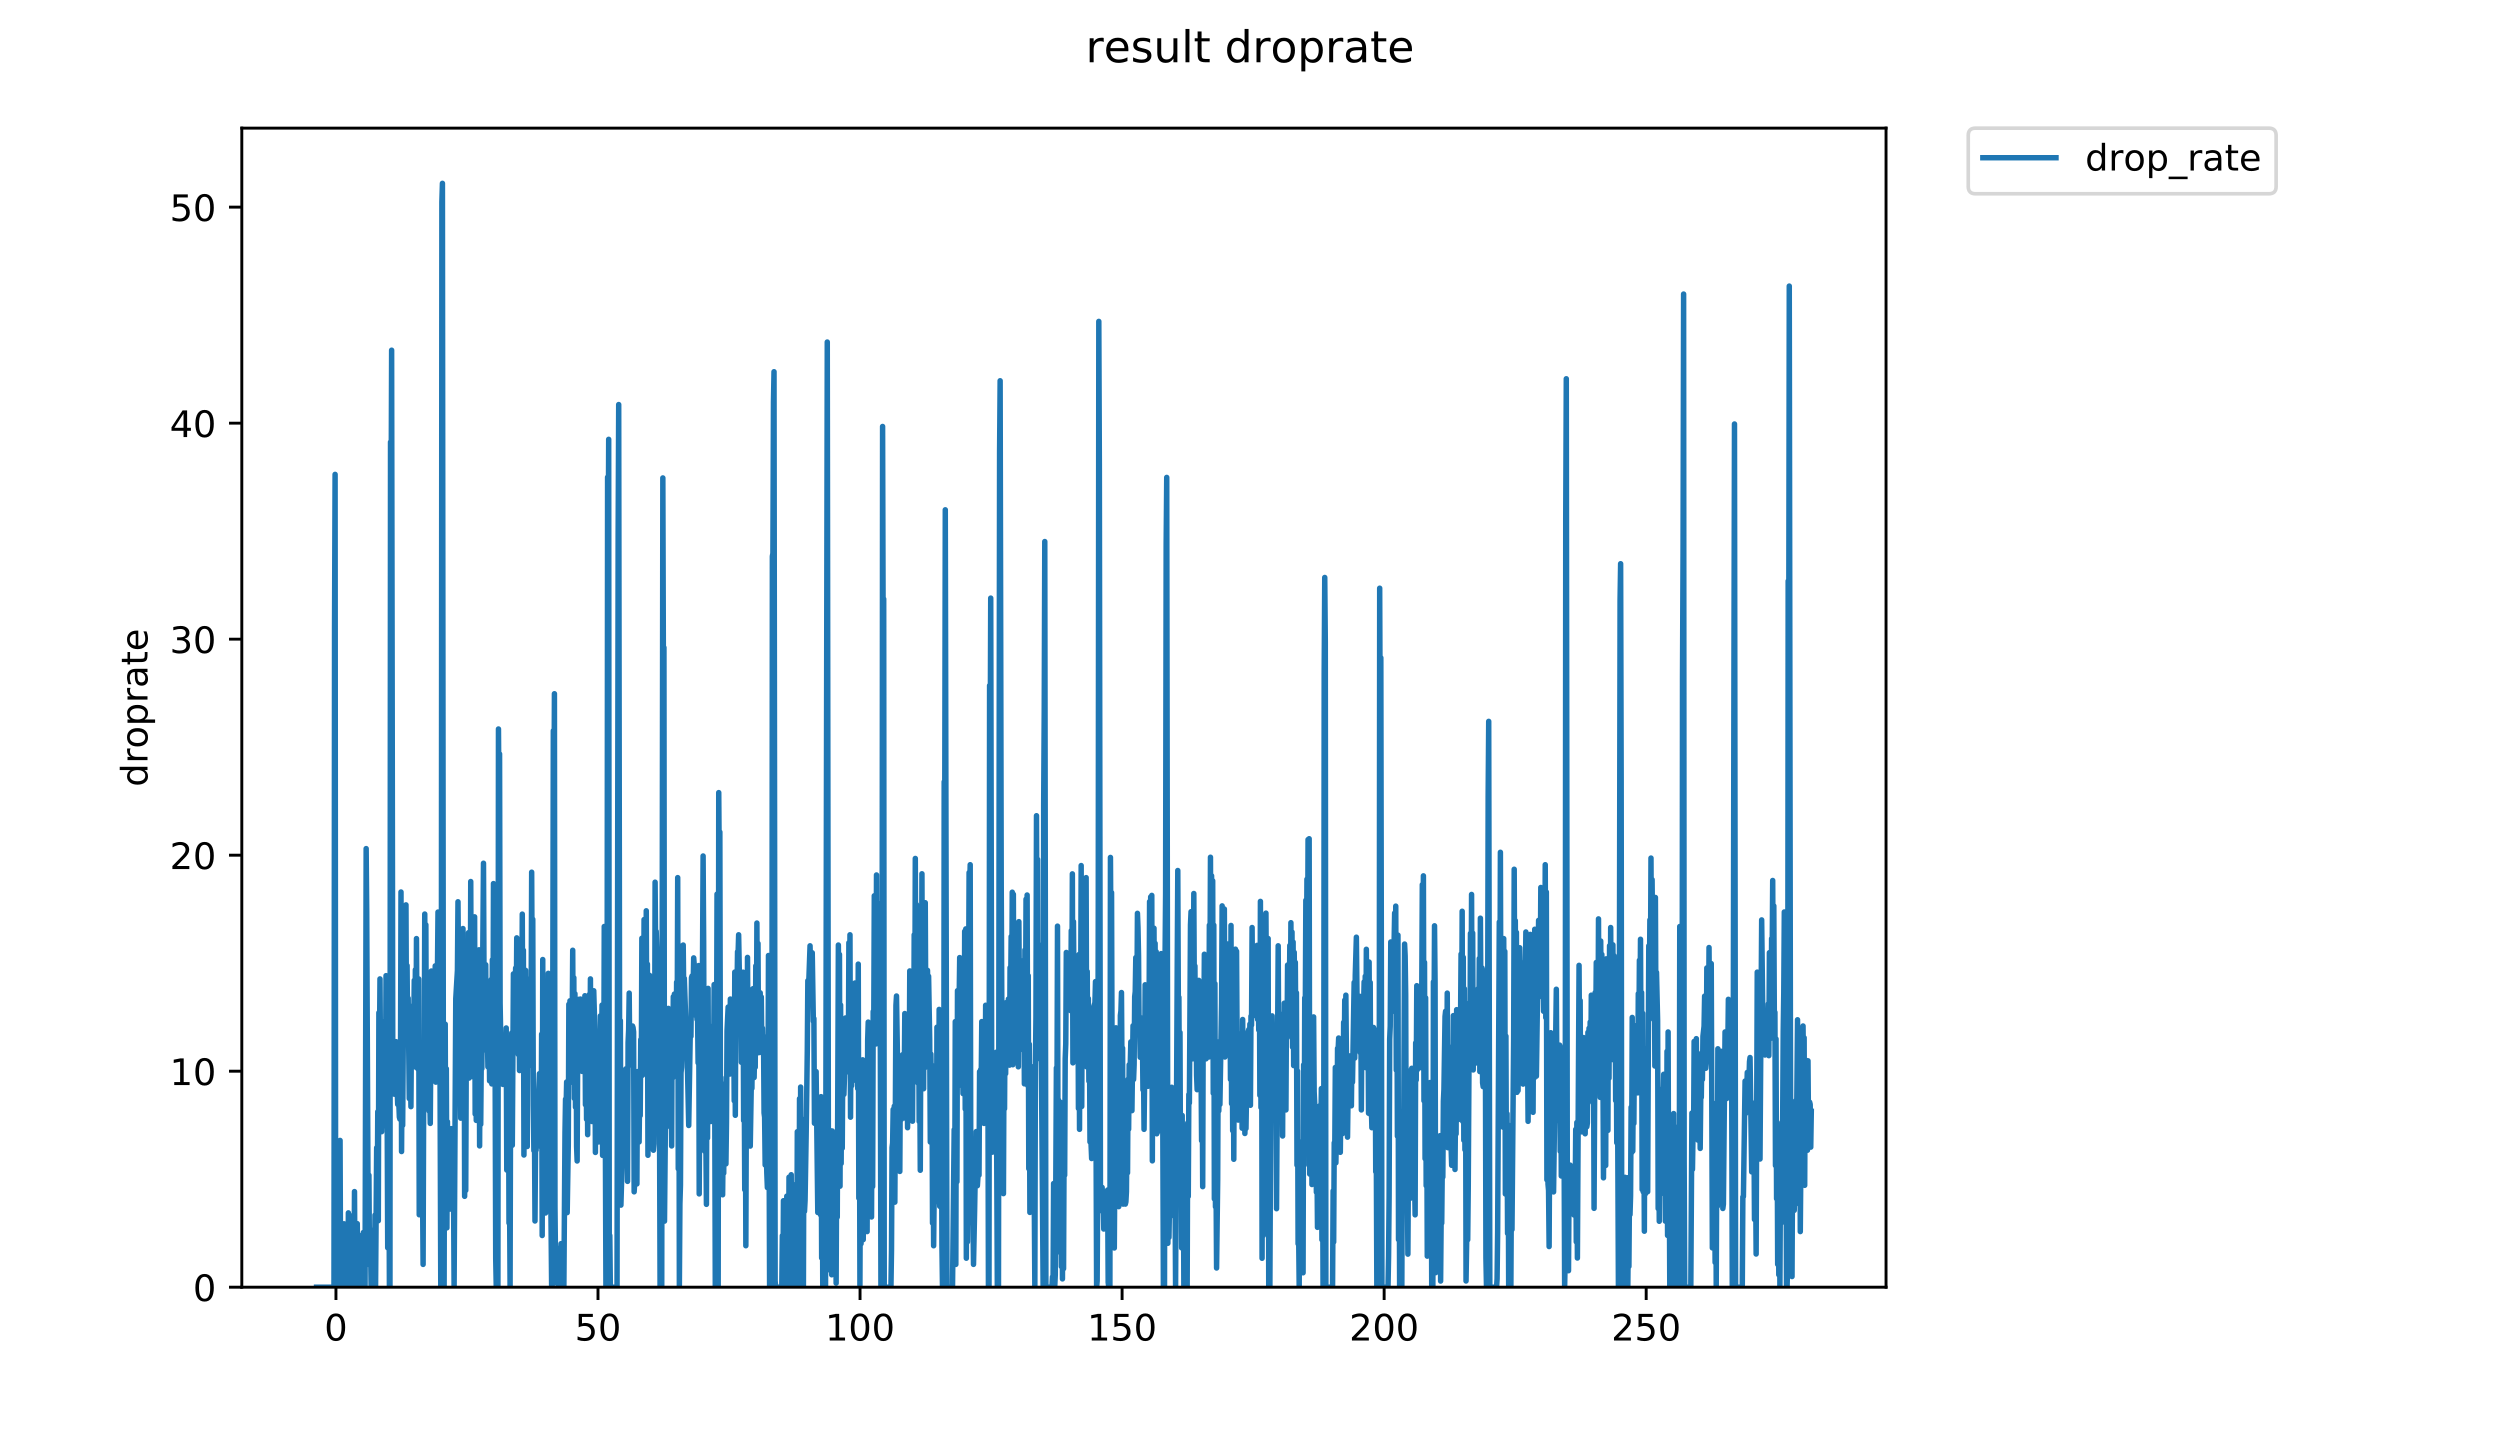 <?xml version="1.0" encoding="utf-8" standalone="no"?>
<!DOCTYPE svg PUBLIC "-//W3C//DTD SVG 1.1//EN"
  "http://www.w3.org/Graphics/SVG/1.1/DTD/svg11.dtd">
<!-- Created with matplotlib (https://matplotlib.org/) -->
<svg height="396pt" version="1.1" viewBox="0 0 684 396" width="684pt" xmlns="http://www.w3.org/2000/svg" xmlns:xlink="http://www.w3.org/1999/xlink">
 <defs>
  <style type="text/css">
*{stroke-linecap:butt;stroke-linejoin:round;}
  </style>
 </defs>
 <g id="figure_1">
  <g id="patch_1">
   <path d="M 0 396 
L 684 396 
L 684 0 
L 0 0 
z
" style="fill:#ffffff;"/>
  </g>
  <g id="axes_1">
   <g id="patch_2">
    <path d="M 66.159 352.174 
L 516.019 352.174 
L 516.019 35.062 
L 66.159 35.062 
z
" style="fill:#ffffff;"/>
   </g>
   <g id="matplotlib.axis_1">
    <g id="xtick_1">
     <g id="line2d_1">
      <defs>
       <path d="M 0 0 
L 0 3.5 
" id="m02d7495b8c" style="stroke:#000000;stroke-width:0.8;"/>
      </defs>
      <g>
       <use style="stroke:#000000;stroke-width:0.8;" x="91.916" xlink:href="#m02d7495b8c" y="352.174"/>
      </g>
     </g>
     <g id="text_1">
      <!-- 0 -->
      <defs>
       <path d="M 31.781 66.406 
Q 24.172 66.406 20.328 58.906 
Q 16.5 51.422 16.5 36.375 
Q 16.5 21.391 20.328 13.891 
Q 24.172 6.391 31.781 6.391 
Q 39.453 6.391 43.281 13.891 
Q 47.125 21.391 47.125 36.375 
Q 47.125 51.422 43.281 58.906 
Q 39.453 66.406 31.781 66.406 
z
M 31.781 74.219 
Q 44.047 74.219 50.516 64.516 
Q 56.984 54.828 56.984 36.375 
Q 56.984 17.969 50.516 8.266 
Q 44.047 -1.422 31.781 -1.422 
Q 19.531 -1.422 13.062 8.266 
Q 6.594 17.969 6.594 36.375 
Q 6.594 54.828 13.062 64.516 
Q 19.531 74.219 31.781 74.219 
z
" id="DejaVuSans-48"/>
      </defs>
      <g transform="translate(88.735 366.773)scale(0.1 -0.1)">
       <use xlink:href="#DejaVuSans-48"/>
      </g>
     </g>
    </g>
    <g id="xtick_2">
     <g id="line2d_2">
      <g>
       <use style="stroke:#000000;stroke-width:0.8;" x="163.612" xlink:href="#m02d7495b8c" y="352.174"/>
      </g>
     </g>
     <g id="text_2">
      <!-- 50 -->
      <defs>
       <path d="M 10.797 72.906 
L 49.516 72.906 
L 49.516 64.594 
L 19.828 64.594 
L 19.828 46.734 
Q 21.969 47.469 24.109 47.828 
Q 26.266 48.188 28.422 48.188 
Q 40.625 48.188 47.75 41.5 
Q 54.891 34.812 54.891 23.391 
Q 54.891 11.625 47.562 5.094 
Q 40.234 -1.422 26.906 -1.422 
Q 22.312 -1.422 17.547 -0.641 
Q 12.797 0.141 7.719 1.703 
L 7.719 11.625 
Q 12.109 9.234 16.797 8.062 
Q 21.484 6.891 26.703 6.891 
Q 35.156 6.891 40.078 11.328 
Q 45.016 15.766 45.016 23.391 
Q 45.016 31 40.078 35.438 
Q 35.156 39.891 26.703 39.891 
Q 22.75 39.891 18.812 39.016 
Q 14.891 38.141 10.797 36.281 
z
" id="DejaVuSans-53"/>
      </defs>
      <g transform="translate(157.25 366.773)scale(0.1 -0.1)">
       <use xlink:href="#DejaVuSans-53"/>
       <use x="63.623" xlink:href="#DejaVuSans-48"/>
      </g>
     </g>
    </g>
    <g id="xtick_3">
     <g id="line2d_3">
      <g>
       <use style="stroke:#000000;stroke-width:0.8;" x="235.308" xlink:href="#m02d7495b8c" y="352.174"/>
      </g>
     </g>
     <g id="text_3">
      <!-- 100 -->
      <defs>
       <path d="M 12.406 8.297 
L 28.516 8.297 
L 28.516 63.922 
L 10.984 60.406 
L 10.984 69.391 
L 28.422 72.906 
L 38.281 72.906 
L 38.281 8.297 
L 54.391 8.297 
L 54.391 0 
L 12.406 0 
z
" id="DejaVuSans-49"/>
      </defs>
      <g transform="translate(225.765 366.773)scale(0.1 -0.1)">
       <use xlink:href="#DejaVuSans-49"/>
       <use x="63.623" xlink:href="#DejaVuSans-48"/>
       <use x="127.246" xlink:href="#DejaVuSans-48"/>
      </g>
     </g>
    </g>
    <g id="xtick_4">
     <g id="line2d_4">
      <g>
       <use style="stroke:#000000;stroke-width:0.8;" x="307.005" xlink:href="#m02d7495b8c" y="352.174"/>
      </g>
     </g>
     <g id="text_4">
      <!-- 150 -->
      <g transform="translate(297.461 366.773)scale(0.1 -0.1)">
       <use xlink:href="#DejaVuSans-49"/>
       <use x="63.623" xlink:href="#DejaVuSans-53"/>
       <use x="127.246" xlink:href="#DejaVuSans-48"/>
      </g>
     </g>
    </g>
    <g id="xtick_5">
     <g id="line2d_5">
      <g>
       <use style="stroke:#000000;stroke-width:0.8;" x="378.701" xlink:href="#m02d7495b8c" y="352.174"/>
      </g>
     </g>
     <g id="text_5">
      <!-- 200 -->
      <defs>
       <path d="M 19.188 8.297 
L 53.609 8.297 
L 53.609 0 
L 7.328 0 
L 7.328 8.297 
Q 12.938 14.109 22.625 23.891 
Q 32.328 33.688 34.812 36.531 
Q 39.547 41.844 41.422 45.531 
Q 43.312 49.219 43.312 52.781 
Q 43.312 58.594 39.234 62.25 
Q 35.156 65.922 28.609 65.922 
Q 23.969 65.922 18.812 64.312 
Q 13.672 62.703 7.812 59.422 
L 7.812 69.391 
Q 13.766 71.781 18.938 73 
Q 24.125 74.219 28.422 74.219 
Q 39.75 74.219 46.484 68.547 
Q 53.219 62.891 53.219 53.422 
Q 53.219 48.922 51.531 44.891 
Q 49.859 40.875 45.406 35.406 
Q 44.188 33.984 37.641 27.219 
Q 31.109 20.453 19.188 8.297 
z
" id="DejaVuSans-50"/>
      </defs>
      <g transform="translate(369.157 366.773)scale(0.1 -0.1)">
       <use xlink:href="#DejaVuSans-50"/>
       <use x="63.623" xlink:href="#DejaVuSans-48"/>
       <use x="127.246" xlink:href="#DejaVuSans-48"/>
      </g>
     </g>
    </g>
    <g id="xtick_6">
     <g id="line2d_6">
      <g>
       <use style="stroke:#000000;stroke-width:0.8;" x="450.397" xlink:href="#m02d7495b8c" y="352.174"/>
      </g>
     </g>
     <g id="text_6">
      <!-- 250 -->
      <g transform="translate(440.853 366.773)scale(0.1 -0.1)">
       <use xlink:href="#DejaVuSans-50"/>
       <use x="63.623" xlink:href="#DejaVuSans-53"/>
       <use x="127.246" xlink:href="#DejaVuSans-48"/>
      </g>
     </g>
    </g>
   </g>
   <g id="matplotlib.axis_2">
    <g id="ytick_1">
     <g id="line2d_7">
      <defs>
       <path d="M 0 0 
L -3.5 0 
" id="ma4b17471fa" style="stroke:#000000;stroke-width:0.8;"/>
      </defs>
      <g>
       <use style="stroke:#000000;stroke-width:0.8;" x="66.159" xlink:href="#ma4b17471fa" y="352.174"/>
      </g>
     </g>
     <g id="text_7">
      <!-- 0 -->
      <g transform="translate(52.796 355.973)scale(0.1 -0.1)">
       <use xlink:href="#DejaVuSans-48"/>
      </g>
     </g>
    </g>
    <g id="ytick_2">
     <g id="line2d_8">
      <g>
       <use style="stroke:#000000;stroke-width:0.8;" x="66.159" xlink:href="#ma4b17471fa" y="293.075"/>
      </g>
     </g>
     <g id="text_8">
      <!-- 10 -->
      <g transform="translate(46.434 296.874)scale(0.1 -0.1)">
       <use xlink:href="#DejaVuSans-49"/>
       <use x="63.623" xlink:href="#DejaVuSans-48"/>
      </g>
     </g>
    </g>
    <g id="ytick_3">
     <g id="line2d_9">
      <g>
       <use style="stroke:#000000;stroke-width:0.8;" x="66.159" xlink:href="#ma4b17471fa" y="233.976"/>
      </g>
     </g>
     <g id="text_9">
      <!-- 20 -->
      <g transform="translate(46.434 237.775)scale(0.1 -0.1)">
       <use xlink:href="#DejaVuSans-50"/>
       <use x="63.623" xlink:href="#DejaVuSans-48"/>
      </g>
     </g>
    </g>
    <g id="ytick_4">
     <g id="line2d_10">
      <g>
       <use style="stroke:#000000;stroke-width:0.8;" x="66.159" xlink:href="#ma4b17471fa" y="174.877"/>
      </g>
     </g>
     <g id="text_10">
      <!-- 30 -->
      <defs>
       <path d="M 40.578 39.312 
Q 47.656 37.797 51.625 33 
Q 55.609 28.219 55.609 21.188 
Q 55.609 10.406 48.188 4.484 
Q 40.766 -1.422 27.094 -1.422 
Q 22.516 -1.422 17.656 -0.516 
Q 12.797 0.391 7.625 2.203 
L 7.625 11.719 
Q 11.719 9.328 16.594 8.109 
Q 21.484 6.891 26.812 6.891 
Q 36.078 6.891 40.938 10.547 
Q 45.797 14.203 45.797 21.188 
Q 45.797 27.641 41.281 31.266 
Q 36.766 34.906 28.719 34.906 
L 20.219 34.906 
L 20.219 43.016 
L 29.109 43.016 
Q 36.375 43.016 40.234 45.922 
Q 44.094 48.828 44.094 54.297 
Q 44.094 59.906 40.109 62.906 
Q 36.141 65.922 28.719 65.922 
Q 24.656 65.922 20.016 65.031 
Q 15.375 64.156 9.812 62.312 
L 9.812 71.094 
Q 15.438 72.656 20.344 73.438 
Q 25.25 74.219 29.594 74.219 
Q 40.828 74.219 47.359 69.109 
Q 53.906 64.016 53.906 55.328 
Q 53.906 49.266 50.438 45.094 
Q 46.969 40.922 40.578 39.312 
z
" id="DejaVuSans-51"/>
      </defs>
      <g transform="translate(46.434 178.676)scale(0.1 -0.1)">
       <use xlink:href="#DejaVuSans-51"/>
       <use x="63.623" xlink:href="#DejaVuSans-48"/>
      </g>
     </g>
    </g>
    <g id="ytick_5">
     <g id="line2d_11">
      <g>
       <use style="stroke:#000000;stroke-width:0.8;" x="66.159" xlink:href="#ma4b17471fa" y="115.778"/>
      </g>
     </g>
     <g id="text_11">
      <!-- 40 -->
      <defs>
       <path d="M 37.797 64.312 
L 12.891 25.391 
L 37.797 25.391 
z
M 35.203 72.906 
L 47.609 72.906 
L 47.609 25.391 
L 58.016 25.391 
L 58.016 17.188 
L 47.609 17.188 
L 47.609 0 
L 37.797 0 
L 37.797 17.188 
L 4.891 17.188 
L 4.891 26.703 
z
" id="DejaVuSans-52"/>
      </defs>
      <g transform="translate(46.434 119.577)scale(0.1 -0.1)">
       <use xlink:href="#DejaVuSans-52"/>
       <use x="63.623" xlink:href="#DejaVuSans-48"/>
      </g>
     </g>
    </g>
    <g id="ytick_6">
     <g id="line2d_12">
      <g>
       <use style="stroke:#000000;stroke-width:0.8;" x="66.159" xlink:href="#ma4b17471fa" y="56.679"/>
      </g>
     </g>
     <g id="text_12">
      <!-- 50 -->
      <g transform="translate(46.434 60.478)scale(0.1 -0.1)">
       <use xlink:href="#DejaVuSans-53"/>
       <use x="63.623" xlink:href="#DejaVuSans-48"/>
      </g>
     </g>
    </g>
    <g id="text_13">
     <!-- droprate -->
     <defs>
      <path d="M 45.406 46.391 
L 45.406 75.984 
L 54.391 75.984 
L 54.391 0 
L 45.406 0 
L 45.406 8.203 
Q 42.578 3.328 38.25 0.953 
Q 33.938 -1.422 27.875 -1.422 
Q 17.969 -1.422 11.734 6.484 
Q 5.516 14.406 5.516 27.297 
Q 5.516 40.188 11.734 48.094 
Q 17.969 56 27.875 56 
Q 33.938 56 38.25 53.625 
Q 42.578 51.266 45.406 46.391 
z
M 14.797 27.297 
Q 14.797 17.391 18.875 11.75 
Q 22.953 6.109 30.078 6.109 
Q 37.203 6.109 41.297 11.75 
Q 45.406 17.391 45.406 27.297 
Q 45.406 37.203 41.297 42.844 
Q 37.203 48.484 30.078 48.484 
Q 22.953 48.484 18.875 42.844 
Q 14.797 37.203 14.797 27.297 
z
" id="DejaVuSans-100"/>
      <path d="M 41.109 46.297 
Q 39.594 47.172 37.812 47.578 
Q 36.031 48 33.891 48 
Q 26.266 48 22.188 43.047 
Q 18.109 38.094 18.109 28.812 
L 18.109 0 
L 9.078 0 
L 9.078 54.688 
L 18.109 54.688 
L 18.109 46.188 
Q 20.953 51.172 25.484 53.578 
Q 30.031 56 36.531 56 
Q 37.453 56 38.578 55.875 
Q 39.703 55.766 41.062 55.516 
z
" id="DejaVuSans-114"/>
      <path d="M 30.609 48.391 
Q 23.391 48.391 19.188 42.75 
Q 14.984 37.109 14.984 27.297 
Q 14.984 17.484 19.156 11.844 
Q 23.344 6.203 30.609 6.203 
Q 37.797 6.203 41.984 11.859 
Q 46.188 17.531 46.188 27.297 
Q 46.188 37.016 41.984 42.703 
Q 37.797 48.391 30.609 48.391 
z
M 30.609 56 
Q 42.328 56 49.016 48.375 
Q 55.719 40.766 55.719 27.297 
Q 55.719 13.875 49.016 6.219 
Q 42.328 -1.422 30.609 -1.422 
Q 18.844 -1.422 12.172 6.219 
Q 5.516 13.875 5.516 27.297 
Q 5.516 40.766 12.172 48.375 
Q 18.844 56 30.609 56 
z
" id="DejaVuSans-111"/>
      <path d="M 18.109 8.203 
L 18.109 -20.797 
L 9.078 -20.797 
L 9.078 54.688 
L 18.109 54.688 
L 18.109 46.391 
Q 20.953 51.266 25.266 53.625 
Q 29.594 56 35.594 56 
Q 45.562 56 51.781 48.094 
Q 58.016 40.188 58.016 27.297 
Q 58.016 14.406 51.781 6.484 
Q 45.562 -1.422 35.594 -1.422 
Q 29.594 -1.422 25.266 0.953 
Q 20.953 3.328 18.109 8.203 
z
M 48.688 27.297 
Q 48.688 37.203 44.609 42.844 
Q 40.531 48.484 33.406 48.484 
Q 26.266 48.484 22.188 42.844 
Q 18.109 37.203 18.109 27.297 
Q 18.109 17.391 22.188 11.75 
Q 26.266 6.109 33.406 6.109 
Q 40.531 6.109 44.609 11.75 
Q 48.688 17.391 48.688 27.297 
z
" id="DejaVuSans-112"/>
      <path d="M 34.281 27.484 
Q 23.391 27.484 19.188 25 
Q 14.984 22.516 14.984 16.5 
Q 14.984 11.719 18.141 8.906 
Q 21.297 6.109 26.703 6.109 
Q 34.188 6.109 38.703 11.406 
Q 43.219 16.703 43.219 25.484 
L 43.219 27.484 
z
M 52.203 31.203 
L 52.203 0 
L 43.219 0 
L 43.219 8.297 
Q 40.141 3.328 35.547 0.953 
Q 30.953 -1.422 24.312 -1.422 
Q 15.922 -1.422 10.953 3.297 
Q 6 8.016 6 15.922 
Q 6 25.141 12.172 29.828 
Q 18.359 34.516 30.609 34.516 
L 43.219 34.516 
L 43.219 35.406 
Q 43.219 41.609 39.141 45 
Q 35.062 48.391 27.688 48.391 
Q 23 48.391 18.547 47.266 
Q 14.109 46.141 10.016 43.891 
L 10.016 52.203 
Q 14.938 54.109 19.578 55.047 
Q 24.219 56 28.609 56 
Q 40.484 56 46.344 49.844 
Q 52.203 43.703 52.203 31.203 
z
" id="DejaVuSans-97"/>
      <path d="M 18.312 70.219 
L 18.312 54.688 
L 36.812 54.688 
L 36.812 47.703 
L 18.312 47.703 
L 18.312 18.016 
Q 18.312 11.328 20.141 9.422 
Q 21.969 7.516 27.594 7.516 
L 36.812 7.516 
L 36.812 0 
L 27.594 0 
Q 17.188 0 13.234 3.875 
Q 9.281 7.766 9.281 18.016 
L 9.281 47.703 
L 2.688 47.703 
L 2.688 54.688 
L 9.281 54.688 
L 9.281 70.219 
z
" id="DejaVuSans-116"/>
      <path d="M 56.203 29.594 
L 56.203 25.203 
L 14.891 25.203 
Q 15.484 15.922 20.484 11.062 
Q 25.484 6.203 34.422 6.203 
Q 39.594 6.203 44.453 7.469 
Q 49.312 8.734 54.109 11.281 
L 54.109 2.781 
Q 49.266 0.734 44.188 -0.344 
Q 39.109 -1.422 33.891 -1.422 
Q 20.797 -1.422 13.156 6.188 
Q 5.516 13.812 5.516 26.812 
Q 5.516 40.234 12.766 48.109 
Q 20.016 56 32.328 56 
Q 43.359 56 49.781 48.891 
Q 56.203 41.797 56.203 29.594 
z
M 47.219 32.234 
Q 47.125 39.594 43.094 43.984 
Q 39.062 48.391 32.422 48.391 
Q 24.906 48.391 20.391 44.141 
Q 15.875 39.891 15.188 32.172 
z
" id="DejaVuSans-101"/>
     </defs>
     <g transform="translate(40.354 215.236)rotate(-90)scale(0.1 -0.1)">
      <use xlink:href="#DejaVuSans-100"/>
      <use x="63.477" xlink:href="#DejaVuSans-114"/>
      <use x="104.559" xlink:href="#DejaVuSans-111"/>
      <use x="165.74" xlink:href="#DejaVuSans-112"/>
      <use x="229.217" xlink:href="#DejaVuSans-114"/>
      <use x="270.33" xlink:href="#DejaVuSans-97"/>
      <use x="331.609" xlink:href="#DejaVuSans-116"/>
      <use x="370.818" xlink:href="#DejaVuSans-101"/>
     </g>
    </g>
   </g>
   <g id="line2d_13">
    <path clip-path="url(#pae120e5787)" d="M 86.607 352.174 
L 91.377 352.174 
L 91.531 171.411 
L 91.682 129.791 
L 91.833 352.174 
L 91.984 333.706 
L 92.286 352.174 
L 92.437 340.831 
L 92.589 352.174 
L 92.739 320.382 
L 92.89 352.174 
L 93.042 312.021 
L 93.193 352.174 
L 93.344 344.219 
L 93.495 352.174 
L 93.646 335.71 
L 93.797 346.502 
L 94.102 334.825 
L 94.253 352.174 
L 94.407 342.1 
L 94.558 352.174 
L 94.709 343.707 
L 94.861 352.174 
L 95.013 341.47 
L 95.165 352.174 
L 95.316 331.834 
L 95.469 347.128 
L 95.621 332.493 
L 95.926 352.174 
L 96.076 343.658 
L 96.228 352.174 
L 96.38 342.56 
L 96.532 352.174 
L 96.682 341.155 
L 96.835 352.174 
L 96.989 326.019 
L 97.14 352.174 
L 97.291 348.774 
L 97.442 349.914 
L 97.747 334.792 
L 97.901 352.174 
L 98.054 343.245 
L 98.207 352.174 
L 98.358 338.063 
L 98.509 352.174 
L 98.661 342.004 
L 98.811 352.174 
L 98.962 340.241 
L 99.114 352.174 
L 99.42 337.205 
L 99.573 352.174 
L 99.724 344.287 
L 99.877 352.174 
L 100.18 232.182 
L 100.331 249.418 
L 100.785 345.935 
L 100.935 321.518 
L 101.087 344.822 
L 101.389 340.863 
L 101.54 352.174 
L 101.691 343.091 
L 101.842 352.174 
L 101.993 336.861 
L 102.144 352.174 
L 102.296 336.414 
L 102.447 352.174 
L 102.599 332.437 
L 102.751 352.174 
L 103.055 314.01 
L 103.205 330.033 
L 103.356 304.149 
L 103.507 333.99 
L 103.659 277.073 
L 103.81 287.826 
L 103.962 267.828 
L 104.113 290.707 
L 104.264 294.89 
L 104.414 309.637 
L 104.867 280.779 
L 105.017 279.507 
L 105.169 303.019 
L 105.472 295.109 
L 105.623 266.941 
L 105.775 308.314 
L 105.926 303.491 
L 106.077 341.398 
L 106.228 300.611 
L 106.382 307.908 
L 106.541 352.174 
L 106.694 352.174 
L 106.846 120.942 
L 106.998 140.905 
L 107.149 95.814 
L 107.45 284.049 
L 107.902 299.377 
L 108.053 288.084 
L 108.205 290.648 
L 108.356 285.003 
L 108.658 297.726 
L 108.808 302.167 
L 108.959 297.726 
L 109.26 305.622 
L 109.411 306.189 
L 109.562 296.024 
L 109.713 244.052 
L 109.865 315.062 
L 110.016 292.621 
L 110.167 307.893 
L 110.468 265.965 
L 110.619 283.547 
L 110.771 268.15 
L 110.922 273.789 
L 111.073 247.574 
L 111.224 283.112 
L 111.375 264.179 
L 111.525 282.412 
L 111.676 273.11 
L 111.977 300.562 
L 112.128 291.429 
L 112.279 290.92 
L 112.43 302.783 
L 112.581 280.984 
L 112.735 275.864 
L 112.888 275.234 
L 113.04 275.772 
L 113.193 281.457 
L 113.343 268.233 
L 113.494 285.752 
L 113.645 265.314 
L 113.795 291.997 
L 113.946 256.798 
L 114.098 282.746 
L 114.249 268.314 
L 114.4 292.564 
L 114.551 267.828 
L 114.701 332.361 
L 114.852 297.674 
L 115.003 313.533 
L 115.154 285.312 
L 115.305 288.146 
L 115.759 345.941 
L 115.91 301.178 
L 116.06 293.132 
L 116.211 250.084 
L 116.362 288.651 
L 116.513 253.015 
L 116.665 295.218 
L 116.816 274.279 
L 116.967 297.778 
L 117.118 289.218 
L 117.27 303.16 
L 117.421 304.011 
L 117.571 299.326 
L 117.722 307.368 
L 118.023 265.674 
L 118.326 290.143 
L 118.477 289.726 
L 118.628 286.95 
L 118.778 277.38 
L 118.929 277.875 
L 119.08 264.263 
L 119.231 296.078 
L 119.382 266.449 
L 119.533 272.203 
L 119.684 265.894 
L 119.836 249.54 
L 120.29 264.202 
L 120.593 352.174 
L 120.745 305.324 
L 120.897 55.271 
L 121.048 50.163 
L 121.355 352.174 
L 121.51 352.174 
L 121.661 283.586 
L 121.812 280.213 
L 121.964 329.075 
L 122.116 292.398 
L 122.268 335.944 
L 122.419 306.888 
L 122.572 329.66 
L 122.723 312.021 
L 122.875 324.595 
L 123.027 309.479 
L 123.179 330.806 
L 123.331 313.301 
L 123.483 308.794 
L 123.635 321.78 
L 123.787 320.655 
L 123.939 330.244 
L 124.09 326.773 
L 124.242 352.174 
L 124.697 273.225 
L 125.152 265.496 
L 125.303 246.723 
L 125.454 265.247 
L 125.606 262.733 
L 125.908 289.015 
L 126.06 305.933 
L 126.363 282.248 
L 126.514 286.132 
L 126.666 254.052 
L 126.819 303.346 
L 126.97 260.079 
L 127.121 327.314 
L 127.273 302.033 
L 127.425 325.695 
L 127.577 287.948 
L 127.728 291.835 
L 127.88 258.474 
L 128.032 290.202 
L 128.183 255.18 
L 128.338 294.964 
L 128.489 262.511 
L 128.641 284.568 
L 128.793 241.188 
L 128.944 279.854 
L 129.096 260.819 
L 129.247 294.544 
L 129.399 292.398 
L 129.853 250.845 
L 130.005 304.805 
L 130.157 288.451 
L 130.308 306.54 
L 130.46 277.244 
L 130.612 300.808 
L 130.764 282.248 
L 130.916 288.01 
L 131.068 259.867 
L 131.22 313.522 
L 131.372 281.952 
L 131.524 307.624 
L 131.676 289.817 
L 131.828 292.398 
L 132.282 236.18 
L 132.434 269.119 
L 132.586 264.933 
L 132.737 287.261 
L 132.888 263.95 
L 133.04 287.261 
L 133.192 274.991 
L 133.495 291.892 
L 133.647 277.807 
L 133.799 282.315 
L 133.951 295.728 
L 134.102 276.957 
L 134.254 292.682 
L 134.407 267.988 
L 134.559 296.558 
L 134.711 262.596 
L 134.862 289.015 
L 135.014 241.751 
L 135.166 263.723 
L 135.318 242.982 
L 135.626 344.377 
L 135.777 352.174 
L 136.229 352.174 
L 136.38 199.455 
L 136.53 221.032 
L 136.681 206.272 
L 136.832 274.472 
L 137.136 291.777 
L 137.439 289.399 
L 137.59 296.698 
L 138.043 288.651 
L 138.195 290.261 
L 138.348 289.053 
L 138.5 281.255 
L 138.652 320.122 
L 138.804 297.63 
L 138.955 311.455 
L 139.107 286.571 
L 139.258 334.626 
L 139.409 327.267 
L 139.56 352.174 
L 139.712 291.413 
L 139.864 307.232 
L 140.015 282.613 
L 140.167 313.338 
L 140.471 266.458 
L 140.925 274.991 
L 141.077 264.85 
L 141.23 279.763 
L 141.381 256.598 
L 141.532 277.236 
L 141.683 276.741 
L 141.833 288.529 
L 141.985 269.357 
L 142.137 292.906 
L 142.44 278.3 
L 142.591 258.563 
L 142.743 281.617 
L 142.895 250.104 
L 143.046 288.773 
L 143.197 259.991 
L 143.348 316.014 
L 143.5 277.737 
L 143.651 301.745 
L 143.802 265.481 
L 143.953 300.71 
L 144.106 267.747 
L 144.257 313.681 
L 144.408 277.236 
L 144.559 290.92 
L 144.709 285.752 
L 144.86 286.319 
L 145.011 291.487 
L 145.312 276.174 
L 145.463 238.631 
L 145.615 270.736 
L 145.766 251.508 
L 145.917 302.311 
L 146.068 314.813 
L 146.218 307.368 
L 146.37 334.06 
L 146.521 314.283 
L 146.672 314.697 
L 146.823 306.278 
L 146.977 311.589 
L 147.28 301.129 
L 147.582 293.756 
L 147.734 312.7 
L 147.886 293.749 
L 148.037 313.791 
L 148.189 282.944 
L 148.341 338.036 
L 148.495 262.53 
L 148.647 325.157 
L 148.799 270.483 
L 148.951 324.085 
L 149.103 284.07 
L 149.255 331.873 
L 149.406 297.986 
L 149.558 329.075 
L 149.71 291.387 
L 149.863 303.392 
L 150.015 266.304 
L 150.168 289.994 
L 150.32 287.008 
L 150.472 325.054 
L 150.623 319.373 
L 150.927 352.174 
L 151.078 352.174 
L 151.388 199.932 
L 151.539 227.07 
L 151.69 189.808 
L 151.842 330.223 
L 151.994 345.42 
L 152.146 342.587 
L 152.297 351.045 
L 152.449 344.264 
L 152.6 342.56 
L 152.752 352.174 
L 152.903 345.953 
L 153.054 346.513 
L 153.205 341.429 
L 153.356 344.241 
L 153.507 340.264 
L 153.658 341.439 
L 153.809 340.863 
L 154.123 352.174 
L 154.275 352.174 
L 154.579 309.961 
L 154.73 300.71 
L 154.881 303.444 
L 155.032 296.024 
L 155.183 331.776 
L 155.485 313.114 
L 155.636 274.769 
L 155.787 291.037 
L 155.94 273.823 
L 156.091 296.132 
L 156.242 292.054 
L 156.543 280.711 
L 156.695 259.991 
L 156.846 291.487 
L 156.997 267.505 
L 157.15 300.54 
L 157.301 271.867 
L 157.452 302.925 
L 157.603 274.13 
L 157.755 313.717 
L 157.906 317.643 
L 158.057 286.446 
L 158.208 287.199 
L 158.359 273.413 
L 158.51 275.334 
L 158.662 279.636 
L 158.813 273.338 
L 159.115 285.752 
L 159.266 293.132 
L 159.569 284.825 
L 159.722 287.008 
L 159.874 287.07 
L 160.025 272.433 
L 160.176 302.263 
L 160.328 275.845 
L 160.479 306.233 
L 160.631 283.874 
L 160.783 310.444 
L 160.934 287.887 
L 161.086 300.343 
L 161.238 272.097 
L 161.389 290.661 
L 161.54 267.828 
L 161.692 295.272 
L 161.843 276.319 
L 161.994 306.844 
L 162.145 273.074 
L 162.296 275.459 
L 162.447 271.069 
L 162.75 281.885 
L 162.901 315.308 
L 163.052 287.641 
L 163.203 289.015 
L 163.354 294.267 
L 163.505 303.398 
L 163.656 289.579 
L 163.807 312.434 
L 163.958 290.92 
L 164.108 311.299 
L 164.261 277.949 
L 164.564 291.154 
L 164.716 274.991 
L 164.868 316.118 
L 165.019 298.653 
L 165.171 304.241 
L 165.323 253.488 
L 165.475 271.047 
L 165.779 352.174 
L 165.931 352.174 
L 166.083 311.649 
L 166.235 130.553 
L 166.386 155.74 
L 166.537 120.202 
L 166.688 339.142 
L 166.839 338.036 
L 166.991 352.174 
L 168.821 352.174 
L 169.125 146.489 
L 169.276 110.688 
L 169.578 326.084 
L 169.729 279.234 
L 169.882 329.724 
L 170.185 318.935 
L 170.336 296.024 
L 170.487 308.104 
L 170.638 296.698 
L 170.79 304.623 
L 170.94 296.592 
L 171.091 301.745 
L 171.242 292.449 
L 171.393 312.624 
L 171.544 302.359 
L 171.695 323.221 
L 171.846 285.184 
L 171.996 281.778 
L 172.147 271.713 
L 172.298 289.097 
L 172.448 286.193 
L 172.599 291.37 
L 172.749 284.616 
L 172.9 290.353 
L 173.051 280.711 
L 173.201 281.142 
L 173.352 282.345 
L 173.503 326.084 
L 173.804 320.89 
L 173.954 297.106 
L 174.256 323.924 
L 174.407 293.189 
L 174.558 296.024 
L 174.859 312.434 
L 175.01 299.224 
L 175.161 305.234 
L 175.311 284.421 
L 175.461 292.507 
L 175.612 256.707 
L 175.764 294.201 
L 175.915 266.367 
L 176.065 287.393 
L 176.216 251.592 
L 176.366 283.415 
L 176.516 254.339 
L 176.667 283.349 
L 176.818 249.194 
L 176.968 288.59 
L 177.126 263.771 
L 177.277 316.083 
L 177.427 283.415 
L 177.578 289.097 
L 177.728 266.853 
L 177.878 309.473 
L 178.03 278.088 
L 178.18 293.587 
L 178.331 295.403 
L 178.481 278.798 
L 178.633 308.146 
L 178.783 314.705 
L 178.934 312.964 
L 179.084 299.326 
L 179.235 241.364 
L 179.385 260.028 
L 179.535 254.815 
L 179.686 259.459 
L 179.988 309.275 
L 180.14 286.509 
L 180.443 305.298 
L 180.593 352.174 
L 180.749 352.174 
L 180.901 349.269 
L 181.051 352.174 
L 181.352 130.766 
L 181.504 182.032 
L 181.655 177.172 
L 181.806 334.106 
L 182.257 286.193 
L 182.407 287.899 
L 182.708 276.027 
L 182.859 275.899 
L 183.01 277.804 
L 183.161 304.532 
L 183.311 290.802 
L 183.462 308.376 
L 183.612 286.761 
L 183.763 313.533 
L 183.913 276.101 
L 184.064 294.89 
L 184.215 272.694 
L 184.366 292.679 
L 184.516 271.972 
L 184.667 293.756 
L 184.817 293.643 
L 184.968 294.212 
L 185.118 268.72 
L 185.269 283.349 
L 185.419 240.119 
L 185.57 319.783 
L 185.722 258.652 
L 185.872 352.174 
L 186.023 329.422 
L 186.173 324.329 
L 186.323 293.531 
L 186.474 291.997 
L 186.625 273.754 
L 186.775 271.404 
L 186.927 258.563 
L 187.077 273.034 
L 187.229 267.667 
L 188.133 294.212 
L 188.435 307.935 
L 188.89 280.351 
L 189.04 283.547 
L 189.191 267.504 
L 189.342 267.017 
L 189.492 277.732 
L 189.794 262.081 
L 189.944 264.009 
L 190.096 264.202 
L 190.247 267.666 
L 190.397 277.875 
L 190.548 275.113 
L 190.699 278.939 
L 190.849 277.732 
L 191 290.802 
L 191.151 264.179 
L 191.302 326.652 
L 191.457 296.399 
L 191.613 295.264 
L 191.764 267.989 
L 191.915 312.586 
L 192.37 234.2 
L 192.521 257.909 
L 192.672 306.278 
L 192.823 314.991 
L 192.975 310.204 
L 193.126 311.944 
L 193.277 329.509 
L 193.428 283.678 
L 193.578 311.377 
L 193.729 270.423 
L 193.88 302.878 
L 194.031 280.642 
L 194.182 291.545 
L 194.333 287.764 
L 194.484 306.844 
L 194.636 285.195 
L 194.787 302.311 
L 194.938 298.86 
L 195.089 285.248 
L 195.239 290.979 
L 195.39 269.368 
L 195.542 297.81 
L 195.702 352.174 
L 195.86 352.174 
L 196.178 244.628 
L 196.336 352.174 
L 196.495 352.174 
L 196.647 216.859 
L 196.799 238.025 
L 196.95 227.636 
L 197.101 297.106 
L 197.253 294.764 
L 197.708 326.894 
L 197.859 313.04 
L 198.009 320.98 
L 198.16 296.645 
L 198.311 303.965 
L 198.462 297.212 
L 198.614 318.435 
L 198.766 307.06 
L 198.917 282.047 
L 199.219 275.533 
L 199.671 293.868 
L 199.822 273.337 
L 200.124 288.894 
L 200.277 289.195 
L 200.428 280.351 
L 200.58 289.195 
L 200.731 279.009 
L 200.882 301.178 
L 201.033 265.965 
L 201.183 305.144 
L 201.334 272.694 
L 201.486 283.076 
L 201.789 260.381 
L 201.94 260.948 
L 202.091 255.755 
L 202.392 272.28 
L 202.543 279.577 
L 202.694 273.489 
L 202.846 290.648 
L 203 282.123 
L 203.152 281.39 
L 203.305 265.988 
L 203.457 306.584 
L 203.609 292.962 
L 203.76 325.517 
L 203.911 293.923 
L 204.062 340.831 
L 204.212 298.911 
L 204.365 312.364 
L 204.517 261.947 
L 204.668 289.845 
L 204.819 270.658 
L 204.969 291.997 
L 205.12 286.509 
L 205.271 313.57 
L 205.573 295.457 
L 205.724 297.778 
L 206.026 270.502 
L 206.329 294.818 
L 206.481 286.446 
L 206.632 291.997 
L 206.783 264.263 
L 206.934 287.641 
L 207.085 252.544 
L 207.237 282.882 
L 207.388 258.114 
L 207.539 288.023 
L 207.84 273.905 
L 207.991 271.636 
L 208.142 280.573 
L 208.292 272.771 
L 208.443 288.023 
L 208.594 281.278 
L 208.745 288.146 
L 208.896 283.547 
L 209.046 304.486 
L 209.197 305.666 
L 209.348 318.743 
L 209.499 307.325 
L 209.8 320.98 
L 209.951 324.924 
L 210.103 304.94 
L 210.254 261.427 
L 210.56 352.174 
L 210.711 352.174 
L 210.862 343.675 
L 211.014 352.174 
L 211.166 352.174 
L 211.317 152.206 
L 211.468 151.396 
L 211.62 110.048 
L 211.772 101.707 
L 212.077 350.489 
L 212.229 352.174 
L 213.899 352.174 
L 214.05 338.076 
L 214.201 352.174 
L 214.353 328.512 
L 214.506 352.174 
L 214.659 334.248 
L 214.811 352.174 
L 214.963 332.38 
L 215.114 352.174 
L 215.265 327.267 
L 215.417 352.174 
L 215.568 331.458 
L 215.72 352.174 
L 215.872 322.085 
L 216.024 352.174 
L 216.175 323.261 
L 216.326 352.174 
L 216.477 321.406 
L 216.628 352.174 
L 216.779 329.422 
L 216.93 340.286 
L 217.234 324.165 
L 217.385 345.959 
L 217.537 326.184 
L 217.688 352.174 
L 217.839 338.601 
L 217.991 352.174 
L 218.142 309.637 
L 218.293 352.174 
L 218.445 321.218 
L 218.596 352.174 
L 218.749 300.589 
L 218.901 352.174 
L 219.053 297.422 
L 219.205 352.174 
L 219.357 308.876 
L 219.508 352.174 
L 219.659 310.811 
L 219.811 352.174 
L 219.962 306.317 
L 220.114 331.428 
L 220.266 328.489 
L 220.569 310.284 
L 220.873 287.631 
L 221.024 268.314 
L 221.175 271.713 
L 221.628 258.771 
L 221.778 265.147 
L 221.929 263.526 
L 222.079 270.345 
L 222.23 260.684 
L 222.531 279.437 
L 222.681 278.659 
L 222.832 307.325 
L 222.986 295.359 
L 223.139 306.499 
L 223.291 293.188 
L 223.745 331.736 
L 223.895 327.219 
L 224.046 316.443 
L 224.197 327.05 
L 224.349 314.884 
L 224.5 332.38 
L 224.651 300.045 
L 224.803 344.18 
L 224.955 307.06 
L 225.105 352.174 
L 225.256 303.398 
L 225.408 352.174 
L 225.559 328.353 
L 225.71 352.174 
L 225.865 352.174 
L 226.341 93.582 
L 226.643 314.027 
L 226.794 341.388 
L 227.095 317.077 
L 227.247 347.628 
L 227.399 309.398 
L 227.55 348.781 
L 227.702 309.438 
L 227.853 337.442 
L 228.004 311.338 
L 228.155 333.458 
L 228.307 313.937 
L 228.459 331.892 
L 228.61 323.276 
L 228.766 351.075 
L 228.923 316.539 
L 229.074 333.001 
L 229.377 258.563 
L 229.528 279.646 
L 229.679 261.122 
L 229.831 324.542 
L 229.984 274.965 
L 230.138 318.324 
L 230.289 289.459 
L 230.44 314.137 
L 230.591 289.786 
L 230.741 298.345 
L 230.892 299.427 
L 231.043 294.78 
L 231.344 278.513 
L 231.495 291.487 
L 231.647 286.509 
L 231.799 293.245 
L 231.95 289.135 
L 232.101 292.112 
L 232.252 257.934 
L 232.402 287.899 
L 232.553 255.755 
L 232.704 305.666 
L 232.855 277.308 
L 233.007 297.068 
L 233.158 277.875 
L 233.309 279.08 
L 233.46 276.885 
L 233.611 295.566 
L 233.762 285.879 
L 233.914 268.952 
L 234.065 272.847 
L 234.215 269.447 
L 234.367 287.012 
L 234.518 273.074 
L 234.669 297.83 
L 234.82 263.781 
L 234.971 327.809 
L 235.122 289.965 
L 235.274 351.612 
L 235.426 311.008 
L 235.577 340.298 
L 235.728 305.711 
L 235.88 332.983 
L 236.031 289.965 
L 236.182 339.167 
L 236.486 306.239 
L 236.637 301.889 
L 236.788 307.454 
L 236.939 291.545 
L 237.09 330.012 
L 237.242 336.963 
L 237.393 284.632 
L 237.544 279.646 
L 237.694 282.144 
L 237.845 299.377 
L 237.996 286.571 
L 238.147 299.478 
L 238.298 281.845 
L 238.45 332.964 
L 238.601 296.078 
L 238.753 324.647 
L 238.904 276.741 
L 239.055 281.346 
L 239.205 245.082 
L 239.356 274.323 
L 239.507 248.183 
L 239.657 285.624 
L 239.809 239.39 
L 239.959 284.616 
L 240.111 250.571 
L 240.262 278.794 
L 240.413 247.248 
L 240.716 266.703 
L 240.867 288.207 
L 241.02 352.174 
L 241.175 352.174 
L 241.326 304.006 
L 241.477 116.684 
L 241.628 173.172 
L 241.779 163.874 
L 241.929 352.174 
L 243.763 352.174 
L 243.915 342.004 
L 244.067 313.973 
L 244.221 312.701 
L 244.372 303.538 
L 244.524 324.595 
L 244.676 302.644 
L 244.827 328.92 
L 245.129 275.039 
L 245.28 272.509 
L 245.734 301.178 
L 245.886 300.589 
L 246.037 318.743 
L 246.188 320.504 
L 246.339 294.212 
L 246.491 295.782 
L 246.641 306.233 
L 246.945 288.572 
L 247.096 303.538 
L 247.247 297.106 
L 247.4 295.435 
L 247.55 277.308 
L 247.701 305.054 
L 247.852 284.179 
L 248.004 306.152 
L 248.156 284.439 
L 248.307 308.544 
L 248.609 281.98 
L 248.761 294.09 
L 248.912 265.646 
L 249.064 300.244 
L 249.215 275.187 
L 249.366 303.919 
L 249.517 281.414 
L 249.668 306.757 
L 249.819 274.055 
L 249.97 293.923 
L 250.121 255.755 
L 250.274 283.532 
L 250.426 234.874 
L 250.577 276.813 
L 250.728 247.449 
L 250.879 276.392 
L 251.03 263.299 
L 251.182 296.346 
L 251.333 274.547 
L 251.484 306.844 
L 251.637 292.626 
L 251.789 320.183 
L 251.941 280.624 
L 252.091 285.752 
L 252.242 239.066 
L 252.393 284.616 
L 252.546 261.642 
L 252.697 297.882 
L 252.847 260.86 
L 253 292.178 
L 253.151 246.984 
L 253.302 279.009 
L 253.459 265.795 
L 253.61 276.681 
L 253.761 265.481 
L 253.912 274.547 
L 254.063 267.099 
L 254.365 284.309 
L 254.531 312.465 
L 254.683 288.39 
L 254.833 299.478 
L 254.984 291.429 
L 255.135 334.642 
L 255.289 312.586 
L 255.44 340.842 
L 255.59 326.652 
L 255.741 326.084 
L 255.892 328.92 
L 256.043 309.193 
L 256.194 327.314 
L 256.346 281.052 
L 256.497 301.227 
L 256.649 297.474 
L 256.8 315.945 
L 256.951 276.174 
L 257.101 330.033 
L 257.252 291.487 
L 257.406 327.061 
L 257.557 292.227 
L 257.708 340.483 
L 257.865 352.174 
L 258.177 352.174 
L 258.328 213.881 
L 258.48 221.659 
L 258.631 139.486 
L 259.086 352.174 
L 260.608 352.174 
L 261.061 309.069 
L 261.212 327.195 
L 261.362 279.507 
L 261.513 345.941 
L 261.665 287.887 
L 261.816 323.332 
L 261.968 271.047 
L 262.119 297.159 
L 262.572 261.994 
L 262.873 282.847 
L 263.024 274.472 
L 263.175 290.979 
L 263.326 284.439 
L 263.48 299.208 
L 263.632 282.381 
L 263.783 295.164 
L 263.934 254.808 
L 264.085 303.444 
L 264.236 254.148 
L 264.387 344.249 
L 264.539 290.024 
L 264.691 339.78 
L 265.144 238.74 
L 265.295 243.129 
L 265.446 236.583 
L 265.597 316.443 
L 265.748 311.338 
L 265.899 334.626 
L 266.051 320.655 
L 266.352 345.935 
L 266.654 331.189 
L 266.805 322.653 
L 266.955 323.249 
L 267.106 309.596 
L 267.408 324.41 
L 267.71 319.814 
L 267.861 321.518 
L 268.012 293.189 
L 268.162 302.783 
L 268.313 292.621 
L 268.464 294.835 
L 268.614 279.507 
L 268.765 304.486 
L 268.916 291.661 
L 269.067 288.712 
L 269.218 307.368 
L 269.369 283.046 
L 269.52 301.745 
L 269.671 275.039 
L 269.822 306.189 
L 270.275 285.839 
L 270.433 352.174 
L 270.592 352.174 
L 270.751 187.553 
L 270.91 207.794 
L 271.061 163.644 
L 271.362 312.396 
L 271.512 315.237 
L 271.663 313.607 
L 271.815 310.484 
L 271.966 310.811 
L 272.116 314.027 
L 272.267 297.726 
L 272.418 302.783 
L 272.568 287.899 
L 272.869 352.174 
L 273.184 352.174 
L 273.487 123.734 
L 273.637 104.175 
L 273.938 242.605 
L 274.239 304.918 
L 274.39 294.156 
L 274.54 326.578 
L 274.691 290.979 
L 274.842 303.351 
L 274.992 278.229 
L 275.143 293.756 
L 275.293 274.323 
L 275.598 287.764 
L 275.749 283.415 
L 275.9 273.338 
L 276.202 291.429 
L 276.352 264.746 
L 276.503 271.636 
L 276.653 256.231 
L 276.804 272.541 
L 276.954 244.101 
L 277.105 291.312 
L 277.255 244.67 
L 277.406 284.616 
L 277.558 267.667 
L 277.708 278.442 
L 277.859 267.017 
L 278.01 282.278 
L 278.16 268.233 
L 278.311 290.412 
L 278.462 258.89 
L 278.612 291.881 
L 278.762 252.161 
L 278.913 273.98 
L 279.065 264.202 
L 279.216 281.778 
L 279.517 270.913 
L 279.668 281.073 
L 279.818 262.872 
L 279.968 287.33 
L 280.119 269.697 
L 280.27 296.538 
L 280.421 259.903 
L 280.571 280.075 
L 280.722 246.012 
L 280.872 290.174 
L 281.023 244.876 
L 281.173 297 
L 281.324 266.935 
L 281.474 319.752 
L 281.625 285.688 
L 281.776 331.717 
L 281.926 307.977 
L 282.077 319.783 
L 282.227 293.075 
L 282.379 309.799 
L 282.529 291.881 
L 282.679 321.459 
L 282.83 305.532 
L 283.131 352.174 
L 283.282 292.227 
L 283.433 278.371 
L 283.583 223.179 
L 283.733 264.578 
L 283.884 235.113 
L 284.034 289.605 
L 284.185 258.411 
L 284.336 289.459 
L 284.487 271.069 
L 284.639 278.864 
L 284.79 273.15 
L 285.399 352.174 
L 285.549 220.194 
L 285.701 194.388 
L 285.851 148.169 
L 286.154 352.174 
L 287.813 352.174 
L 287.963 349.336 
L 288.114 352.174 
L 288.265 323.816 
L 288.416 352.174 
L 288.569 352.174 
L 288.727 348.787 
L 289.029 292.169 
L 289.179 303.919 
L 289.33 253.392 
L 289.48 320.321 
L 289.631 300.982 
L 289.781 342.514 
L 289.932 302.688 
L 290.082 338.523 
L 290.233 301.648 
L 290.384 346.524 
L 290.536 315.449 
L 290.686 349.905 
L 290.837 312.964 
L 290.989 347.113 
L 291.139 312.964 
L 291.29 321.547 
L 291.441 289.666 
L 291.591 285.624 
L 291.742 260.596 
L 291.892 269.935 
L 292.043 261.34 
L 292.193 263.44 
L 292.494 276.174 
L 292.795 264.094 
L 292.946 276.523 
L 293.097 254.621 
L 293.248 276.246 
L 293.398 239.091 
L 293.549 290.802 
L 293.699 252.161 
L 293.85 272.618 
L 294.001 266.859 
L 294.152 277.164 
L 294.302 273.679 
L 294.452 278.798 
L 294.603 275.459 
L 294.754 288.329 
L 294.905 264.431 
L 295.056 303.257 
L 295.206 261.165 
L 295.357 308.986 
L 295.507 263.924 
L 295.658 274.397 
L 295.808 236.817 
L 295.958 302.736 
L 296.109 267.017 
L 296.26 281.142 
L 296.411 280.779 
L 296.714 287.199 
L 296.864 255.002 
L 297.015 273.186 
L 297.165 240.119 
L 297.315 291.881 
L 297.466 265.799 
L 297.617 291.603 
L 297.768 273.186 
L 297.918 295.808 
L 298.069 283.547 
L 298.219 312.434 
L 298.37 309.514 
L 298.671 316.976 
L 298.973 299.166 
L 299.125 300.194 
L 299.276 275.334 
L 299.577 274.323 
L 299.727 268.56 
L 300.03 352.174 
L 300.181 350.476 
L 300.331 326.034 
L 300.483 248.015 
L 300.633 87.934 
L 300.784 127.143 
L 301.086 331.209 
L 301.236 326.034 
L 301.387 330.58 
L 301.537 324.871 
L 301.688 327.739 
L 301.839 326.725 
L 301.989 336.263 
L 302.14 326.602 
L 302.592 330.012 
L 302.893 328.399 
L 303.044 325.594 
L 303.197 350.84 
L 303.357 352.174 
L 303.667 352.174 
L 303.818 234.592 
L 303.969 260.684 
L 304.119 244.205 
L 304.269 291.939 
L 304.42 299.844 
L 304.572 333.001 
L 304.722 320.443 
L 304.875 341.449 
L 305.177 294.89 
L 305.328 281.21 
L 305.478 302.783 
L 305.629 286.509 
L 305.78 326.009 
L 305.93 287.961 
L 306.082 330.139 
L 306.232 307.977 
L 306.383 326.034 
L 306.534 277.804 
L 306.684 276.596 
L 306.835 271.559 
L 306.986 293.923 
L 307.137 286.761 
L 307.287 329.444 
L 307.438 306.365 
L 307.59 328.421 
L 307.74 301.648 
L 307.891 329.444 
L 308.041 328.838 
L 308.192 326.034 
L 308.342 308.418 
L 308.493 320.89 
L 308.643 295.294 
L 308.793 308.945 
L 308.944 291.312 
L 309.095 297.106 
L 309.395 285.055 
L 309.546 289.037 
L 309.696 303.872 
L 309.997 280.642 
L 310.148 295.348 
L 310.298 291.312 
L 310.45 272.661 
L 310.601 271.302 
L 310.752 261.994 
L 310.902 265.23 
L 311.053 274.397 
L 311.203 249.887 
L 311.354 253.771 
L 311.505 261.514 
L 311.655 282.211 
L 311.806 280.573 
L 311.957 289.279 
L 312.108 278.442 
L 312.258 283.983 
L 312.409 278.869 
L 312.559 283.481 
L 312.71 298.19 
L 312.86 292.507 
L 313.011 308.986 
L 313.161 295.916 
L 313.313 269.436 
L 313.465 285.067 
L 313.617 277.101 
L 313.767 285.815 
L 313.92 281.952 
L 314.071 297.212 
L 314.222 280.779 
L 314.373 279.854 
L 314.524 246.681 
L 314.674 280.642 
L 314.826 245.389 
L 314.977 289.845 
L 315.128 244.979 
L 315.279 317.61 
L 315.429 262.562 
L 315.58 298.345 
L 315.731 253.96 
L 315.882 280.282 
L 316.034 258.089 
L 316.186 282.746 
L 316.336 260.381 
L 316.487 310.204 
L 316.638 272.127 
L 316.789 309.637 
L 316.939 270.345 
L 317.09 262.475 
L 317.241 261.34 
L 317.391 261.908 
L 317.542 272.127 
L 317.694 260.906 
L 317.845 268.15 
L 317.996 268.233 
L 318.304 352.174 
L 318.457 337.589 
L 318.608 352.174 
L 318.759 262.389 
L 318.91 244.362 
L 319.064 148.865 
L 319.216 130.623 
L 319.524 340.169 
L 319.675 317.311 
L 319.826 338.562 
L 319.977 329.444 
L 320.127 332.835 
L 320.278 307.893 
L 320.428 305.666 
L 320.58 297.474 
L 320.731 311.338 
L 320.882 308.46 
L 321.033 321.518 
L 321.184 304.578 
L 321.335 331.229 
L 321.485 324.766 
L 321.636 352.174 
L 322.091 263.638 
L 322.242 238.173 
L 322.393 274.547 
L 322.543 272.847 
L 322.694 303.398 
L 322.845 282.479 
L 322.996 323.221 
L 323.147 306.278 
L 323.298 341.419 
L 323.449 305.189 
L 323.6 341.388 
L 323.751 314.777 
L 323.901 352.174 
L 324.052 312.434 
L 324.203 352.174 
L 324.353 326.652 
L 324.504 352.174 
L 324.655 313.717 
L 324.808 352.174 
L 324.96 307.232 
L 325.111 327.338 
L 325.263 299.427 
L 325.413 301.793 
L 325.716 253.019 
L 325.868 249.442 
L 326.02 285.821 
L 326.172 289.639 
L 326.324 289.698 
L 326.475 274.991 
L 326.627 244.465 
L 326.779 273.789 
L 326.931 264.286 
L 327.083 288.01 
L 327.234 273.714 
L 327.386 294.201 
L 327.538 298.141 
L 327.69 271.533 
L 327.842 268.39 
L 327.994 268.23 
L 328.146 270.077 
L 328.45 289.698 
L 328.601 292.398 
L 328.753 312.097 
L 328.905 293.582 
L 329.057 324.673 
L 329.209 275.972 
L 329.36 283.046 
L 329.512 261.08 
L 329.664 281.818 
L 329.816 281.751 
L 329.968 289.698 
L 330.12 281.39 
L 330.272 266.14 
L 330.424 288.01 
L 330.576 277.878 
L 330.728 289.195 
L 330.88 253.113 
L 331.032 270.561 
L 331.184 234.539 
L 331.336 283.141 
L 331.488 239.605 
L 331.64 282.248 
L 331.791 240.976 
L 331.943 299.115 
L 332.095 253.113 
L 332.247 328.018 
L 332.398 269.119 
L 332.55 330.181 
L 332.702 322.343 
L 332.854 346.924 
L 333.158 322.906 
L 333.31 285.067 
L 333.462 303.953 
L 333.614 293.638 
L 333.767 302.176 
L 334.224 274.575 
L 334.375 247.849 
L 334.527 259.691 
L 334.679 254.239 
L 334.831 271.278 
L 334.983 248.709 
L 335.135 289.195 
L 335.287 262.033 
L 335.439 276.885 
L 335.59 263.244 
L 335.742 263.807 
L 335.894 258.268 
L 336.046 278.3 
L 336.198 262.119 
L 336.351 287.631 
L 336.502 267.909 
L 336.654 295.327 
L 336.805 253.205 
L 336.957 301.985 
L 337.108 278.23 
L 337.26 309.357 
L 337.412 278.934 
L 337.563 317.178 
L 337.716 281.39 
L 337.867 289.639 
L 338.019 259.691 
L 338.17 290.084 
L 338.322 260.255 
L 338.474 286.195 
L 338.626 284.889 
L 338.778 306.453 
L 338.929 285.003 
L 339.081 282.878 
L 339.233 303.769 
L 339.385 299.166 
L 339.536 299.115 
L 339.687 284.746 
L 339.839 308.669 
L 339.991 278.934 
L 340.142 300.244 
L 340.294 285.568 
L 340.598 310.121 
L 340.75 304.287 
L 340.901 308.752 
L 341.206 289.817 
L 341.358 290.143 
L 341.509 282.248 
L 341.661 281.684 
L 341.813 294.599 
L 341.965 280.198 
L 342.116 302.407 
L 342.267 278.017 
L 342.419 280.488 
L 342.571 253.77 
L 342.723 273.864 
L 342.875 262.767 
L 343.027 277.878 
L 343.178 266.212 
L 343.329 270.814 
L 343.634 259.393 
L 343.786 259.304 
L 343.937 258.652 
L 344.089 278.934 
L 344.242 272.326 
L 344.393 281.818 
L 344.545 259.779 
L 344.697 299.679 
L 344.848 246.62 
L 345 303.019 
L 345.151 250.845 
L 345.302 344.264 
L 345.453 286.509 
L 345.605 338.049 
L 345.756 283.809 
L 345.907 311.416 
L 346.058 287.137 
L 346.209 285.248 
L 346.361 249.833 
L 346.513 276.609 
L 346.665 260.43 
L 346.816 301.696 
L 346.967 256.78 
L 347.122 352.174 
L 347.439 352.174 
L 347.747 284.889 
L 347.898 286.069 
L 348.049 277.946 
L 348.2 287.579 
L 348.502 283.046 
L 348.653 284.746 
L 348.956 306.409 
L 349.107 299.064 
L 349.259 330.704 
L 349.712 258.771 
L 349.863 288.329 
L 350.014 277.523 
L 350.316 292.507 
L 350.466 281.845 
L 350.618 297.986 
L 350.769 277.523 
L 350.92 310.811 
L 351.073 277.458 
L 351.224 303.677 
L 351.375 274.472 
L 351.527 300.491 
L 351.678 279.577 
L 351.83 303.677 
L 351.981 276.813 
L 352.133 283.94 
L 352.284 264.034 
L 352.435 273.15 
L 352.587 266.212 
L 352.738 277.029 
L 352.889 258.681 
L 353.04 276.741 
L 353.191 252.448 
L 353.342 283.178 
L 353.493 254.994 
L 353.644 286.509 
L 353.795 257.729 
L 353.947 291.545 
L 354.098 260.557 
L 354.249 276.885 
L 354.4 263.299 
L 354.551 285.943 
L 354.702 271.636 
L 354.853 318.775 
L 355.005 293.019 
L 355.156 340.309 
L 355.307 337.456 
L 355.459 352.174 
L 355.611 317.003 
L 355.763 337.498 
L 356.065 321.576 
L 356.216 346.513 
L 356.368 312.25 
L 356.52 348.238 
L 356.672 291.329 
L 356.823 318.775 
L 356.974 272.998 
L 357.126 277.737 
L 357.277 246.317 
L 357.428 267.747 
L 357.579 240.549 
L 357.732 267.988 
L 357.883 229.707 
L 358.035 283.94 
L 358.187 229.473 
L 358.339 321.218 
L 358.491 283.572 
L 358.643 314.499 
L 358.795 279.498 
L 358.948 324.085 
L 359.1 302.033 
L 359.251 303.113 
L 359.403 278.23 
L 359.554 298.653 
L 359.706 302.033 
L 359.858 318.903 
L 360.01 302.596 
L 360.161 326.184 
L 360.313 317.211 
L 360.464 335.805 
L 360.618 316.424 
L 360.769 326.725 
L 360.92 312.472 
L 361.071 311.416 
L 361.222 302.407 
L 361.373 309.759 
L 361.524 297.83 
L 361.676 339.192 
L 361.827 307.664 
L 361.986 352.174 
L 362.146 352.174 
L 362.298 183.961 
L 362.449 158 
L 362.603 175.682 
L 362.755 352.174 
L 364.588 352.174 
L 364.741 325.821 
L 364.892 339.815 
L 365.044 312.662 
L 365.196 313.864 
L 365.347 292.054 
L 365.498 318.144 
L 365.649 309.193 
L 365.8 312.136 
L 365.952 286.822 
L 366.104 287.447 
L 366.256 284.005 
L 366.408 306.584 
L 366.56 307.582 
L 366.71 315.273 
L 366.861 301.08 
L 367.012 297.882 
L 367.164 310.041 
L 367.315 310.163 
L 367.467 304.514 
L 367.62 279.705 
L 367.772 291.387 
L 367.923 273.639 
L 368.075 285.631 
L 368.226 272.28 
L 368.377 288.268 
L 368.528 289.845 
L 368.68 311.125 
L 368.832 299.729 
L 368.983 300.759 
L 369.134 290.412 
L 369.285 288.894 
L 369.436 289.786 
L 369.739 302.549 
L 369.89 288.712 
L 370.041 296.078 
L 370.344 277.665 
L 370.495 268.8 
L 370.648 289.493 
L 370.799 266.778 
L 371.102 256.415 
L 371.405 285.131 
L 371.557 276.19 
L 371.709 278.3 
L 371.861 287.385 
L 372.012 272.585 
L 372.164 288.01 
L 372.317 278.3 
L 372.469 303.677 
L 372.62 278.3 
L 372.772 281.751 
L 372.923 282.479 
L 373.226 268.634 
L 373.378 287.261 
L 373.529 267.103 
L 373.68 292.112 
L 373.831 259.726 
L 373.982 284.244 
L 374.135 289.698 
L 374.286 279.854 
L 374.436 304.578 
L 374.587 263.214 
L 374.738 292.564 
L 374.889 268.8 
L 375.042 304.985 
L 375.193 302.454 
L 375.344 308.544 
L 375.494 291.429 
L 375.645 305.009 
L 375.796 281.12 
L 375.947 283.481 
L 376.098 281.71 
L 376.248 285.184 
L 376.4 320.595 
L 376.551 314.046 
L 376.702 352.174 
L 377.324 352.174 
L 377.481 160.935 
L 377.638 205.652 
L 377.794 179.962 
L 378.097 352.174 
L 379.761 352.174 
L 379.912 343.699 
L 380.063 327.314 
L 380.215 284.309 
L 380.366 280.779 
L 380.517 257.729 
L 380.819 270.639 
L 380.97 272.203 
L 381.121 276.668 
L 381.272 259.726 
L 381.423 258.114 
L 381.574 249.811 
L 381.725 266.449 
L 381.876 247.915 
L 382.027 292.792 
L 382.179 266.14 
L 382.33 310.85 
L 382.481 255.848 
L 382.632 339.167 
L 382.783 303.919 
L 382.935 352.174 
L 383.086 322.114 
L 383.237 336.919 
L 383.388 326.676 
L 383.54 352.174 
L 383.691 309.275 
L 383.842 329.509 
L 383.993 319.877 
L 384.295 258.294 
L 384.446 261.514 
L 384.597 272.203 
L 384.748 322.738 
L 384.899 327.243 
L 385.05 323.87 
L 385.201 343.134 
L 385.352 318.177 
L 385.503 327.267 
L 385.654 312.586 
L 385.806 327.879 
L 385.957 292.849 
L 386.108 327.29 
L 386.26 292.284 
L 386.412 326.357 
L 386.566 303.76 
L 386.72 327.712 
L 386.873 312.439 
L 387.178 332.38 
L 387.329 285.312 
L 387.479 295.512 
L 387.631 269.684 
L 387.782 292.679 
L 387.933 276.536 
L 388.084 286.446 
L 388.236 276.464 
L 388.387 288.207 
L 388.538 275.972 
L 388.689 292.112 
L 388.84 271.147 
L 388.991 271.713 
L 389.141 242.038 
L 389.293 264.515 
L 389.444 239.632 
L 389.595 301.178 
L 389.746 263.299 
L 389.897 317.01 
L 390.048 272.998 
L 390.199 324.41 
L 390.35 300.045 
L 390.501 343.683 
L 390.804 323.897 
L 391.107 304.149 
L 391.257 296.186 
L 391.409 298.448 
L 391.56 303.073 
L 391.717 352.174 
L 392.028 352.174 
L 392.182 268.638 
L 392.333 282.613 
L 392.485 253.299 
L 392.636 268.96 
L 392.787 348.204 
L 392.937 316.408 
L 393.088 345.368 
L 393.24 322.201 
L 393.543 347.671 
L 393.694 311.008 
L 393.845 345.959 
L 393.999 310.721 
L 394.151 350.498 
L 394.304 333.11 
L 394.455 334.659 
L 394.606 319.215 
L 394.756 322.056 
L 394.908 301.276 
L 395.059 298.038 
L 395.362 278.088 
L 395.513 276.668 
L 395.815 300.194 
L 395.966 271.713 
L 396.118 314.01 
L 396.27 287.703 
L 396.421 286.446 
L 396.573 296.769 
L 396.725 287.447 
L 396.877 312.548 
L 397.027 314.21 
L 397.179 318.839 
L 397.33 297.264 
L 397.48 302.215 
L 397.631 277.875 
L 397.783 307.667 
L 397.935 281.482 
L 398.085 319.969 
L 398.236 303.304 
L 398.387 310.244 
L 398.538 276.246 
L 398.689 298.293 
L 398.84 282.913 
L 398.991 306.322 
L 399.141 276.741 
L 399.292 289.666 
L 399.595 280.351 
L 399.746 261.035 
L 399.897 285.376 
L 400.048 249.319 
L 400.198 306.801 
L 400.349 261.908 
L 400.5 311.982 
L 400.651 270.502 
L 400.803 314.571 
L 400.956 279.911 
L 401.107 350.476 
L 401.41 331.854 
L 401.562 339.204 
L 401.712 324.976 
L 402.015 274.353 
L 402.166 289.726 
L 402.317 255.374 
L 402.468 280.779 
L 402.619 244.721 
L 402.77 284.309 
L 402.921 255.281 
L 403.072 292.736 
L 403.223 274.397 
L 403.373 289.037 
L 403.676 290.882 
L 403.827 280.282 
L 403.978 288.146 
L 404.129 277.308 
L 404.28 287.517 
L 404.43 270.502 
L 404.581 287.961 
L 404.732 262.253 
L 404.883 293.189 
L 405.034 251.218 
L 405.185 274.769 
L 405.337 274.055 
L 405.487 264.83 
L 405.638 296.239 
L 405.79 297.317 
L 405.941 288.023 
L 406.091 265.646 
L 406.243 291.545 
L 406.394 280.984 
L 406.546 344.148 
L 406.704 352.174 
L 406.857 352.174 
L 407.16 217.576 
L 407.311 197.364 
L 407.614 352.174 
L 409.453 352.174 
L 409.603 349.905 
L 409.754 336.89 
L 410.207 252.257 
L 410.357 284.114 
L 410.508 233.183 
L 410.659 287.579 
L 410.81 257.729 
L 410.961 307.935 
L 411.113 262.989 
L 411.263 308.418 
L 411.414 256.798 
L 411.565 283.809 
L 411.716 260.293 
L 411.867 326.676 
L 412.018 283.481 
L 412.169 324.383 
L 412.32 304.714 
L 412.471 337.47 
L 412.622 307.765 
L 412.772 352.174 
L 412.923 314.587 
L 413.074 352.174 
L 413.225 331.438 
L 413.375 352.174 
L 413.527 322.912 
L 413.679 336.414 
L 414.134 284.179 
L 414.285 237.826 
L 414.437 272.813 
L 414.588 251.882 
L 414.738 283.547 
L 414.889 255.095 
L 415.04 298.86 
L 415.191 269.119 
L 415.343 298.396 
L 415.494 274.991 
L 415.646 282.447 
L 415.798 259.304 
L 415.95 267.667 
L 416.102 263.244 
L 416.257 281.831 
L 416.41 281.3 
L 416.566 282.066 
L 416.718 296.611 
L 416.87 274.204 
L 417.021 286.069 
L 417.172 266.532 
L 417.324 268.793 
L 417.475 254.994 
L 417.627 257.254 
L 417.778 266.778 
L 418.082 306.8 
L 418.234 287.631 
L 418.386 295.218 
L 418.538 260.644 
L 418.689 255.651 
L 418.84 277.946 
L 418.991 261.688 
L 419.143 298.089 
L 419.294 268.96 
L 419.446 304.332 
L 419.598 275.845 
L 419.751 294.927 
L 419.902 254.242 
L 420.053 287.137 
L 420.205 263.807 
L 420.356 294.434 
L 420.962 251.807 
L 421.264 261.427 
L 421.415 264.914 
L 421.566 242.816 
L 421.868 252.36 
L 422.019 272.847 
L 422.17 255.663 
L 422.322 276.681 
L 422.474 258.446 
L 422.625 276.741 
L 422.776 236.583 
L 422.926 278.442 
L 423.077 244.052 
L 423.229 322.794 
L 423.381 312.775 
L 423.533 323.978 
L 423.685 325.72 
L 423.839 341.055 
L 423.993 311.149 
L 424.147 322.708 
L 424.298 282.546 
L 424.448 320.413 
L 424.6 290.261 
L 424.751 309.152 
L 424.903 296.751 
L 425.054 326.109 
L 425.809 270.658 
L 425.96 294.09 
L 426.111 287.517 
L 426.263 306.584 
L 426.415 286.195 
L 426.566 305.8 
L 426.717 285.943 
L 426.869 314.991 
L 427.02 293.302 
L 427.172 321.751 
L 427.324 291.387 
L 427.476 296.91 
L 427.627 286.697 
L 427.779 315.062 
L 427.931 311.349 
L 428.083 352.174 
L 428.234 344.287 
L 428.385 141.592 
L 428.538 103.632 
L 428.841 345.407 
L 428.992 327.926 
L 429.144 347.667 
L 429.295 323.332 
L 429.45 327.203 
L 429.601 318.775 
L 429.752 327.949 
L 429.904 326.798 
L 430.056 324.005 
L 430.208 327.949 
L 430.511 325.106 
L 430.663 332.437 
L 430.966 327.385 
L 431.118 308.999 
L 431.27 339.768 
L 431.422 307.103 
L 431.574 344.196 
L 432.029 264.118 
L 432.181 290.143 
L 432.333 273.749 
L 432.485 308.752 
L 432.637 285.003 
L 432.79 309.681 
L 432.942 309.52 
L 433.094 300.392 
L 433.245 283.874 
L 433.7 310.204 
L 433.851 297.369 
L 434.003 299.267 
L 434.155 308.272 
L 434.307 307.232 
L 434.459 282.447 
L 434.611 286.884 
L 434.763 281.323 
L 434.916 293.86 
L 435.068 279.636 
L 435.231 293.546 
L 435.382 272.28 
L 435.533 278.513 
L 435.684 274.472 
L 435.835 301.696 
L 435.985 289.218 
L 436.136 330.601 
L 436.438 271.559 
L 436.589 281.346 
L 436.741 263.329 
L 436.894 285.702 
L 437.046 270.483 
L 437.197 285.821 
L 437.349 251.412 
L 437.5 287.764 
L 437.652 280.13 
L 437.804 300.244 
L 437.954 257.457 
L 438.106 280.419 
L 438.257 261.122 
L 438.408 296.078 
L 438.559 292.112 
L 438.71 322.258 
L 438.862 300.955 
L 439.014 299.115 
L 439.166 282.514 
L 439.318 318.871 
L 439.469 262.339 
L 439.62 309.152 
L 439.772 271.61 
L 439.924 309.275 
L 440.075 265.33 
L 440.226 295 
L 440.378 258.741 
L 440.53 289.905 
L 440.68 253.77 
L 440.832 278.939 
L 440.983 266.294 
L 441.134 289.905 
L 441.284 258.501 
L 441.436 280.488 
L 441.588 261.469 
L 441.74 278.934 
L 441.891 269.763 
L 442.042 301.129 
L 442.192 280.573 
L 442.344 312.662 
L 442.495 284.81 
L 442.797 352.174 
L 442.947 345.362 
L 443.251 164.183 
L 443.402 154.235 
L 443.553 213.218 
L 443.704 341.985 
L 443.855 323.7 
L 444.006 352.174 
L 444.157 330.539 
L 444.308 347.632 
L 444.459 340.252 
L 444.609 322.114 
L 444.76 352.174 
L 444.911 336.89 
L 445.062 352.174 
L 445.214 322.229 
L 445.368 352.174 
L 445.519 336.919 
L 445.67 346.502 
L 445.821 327.123 
L 445.972 332.323 
L 446.123 327.219 
L 446.274 302.925 
L 446.424 315.344 
L 446.575 278.371 
L 446.727 314.955 
L 446.878 295.512 
L 447.029 307.368 
L 447.179 285.184 
L 447.33 280.642 
L 447.481 286.95 
L 447.632 298.911 
L 447.783 296.698 
L 447.934 289.279 
L 448.085 299.013 
L 448.236 271.867 
L 448.388 285.44 
L 448.539 262.733 
L 448.69 279.15 
L 448.84 256.981 
L 448.991 292.621 
L 449.142 271.559 
L 449.292 325.466 
L 449.443 277.236 
L 449.594 326.109 
L 449.746 306.584 
L 449.897 336.861 
L 450.047 286.887 
L 450.198 326.627 
L 450.349 292.679 
L 450.5 313.002 
L 450.652 303.392 
L 450.803 326.059 
L 451.105 258.771 
L 451.257 270.406 
L 451.407 251.689 
L 451.558 265.882 
L 451.709 234.77 
L 451.86 268.233 
L 452.011 240.656 
L 452.161 257.275 
L 452.312 260.293 
L 452.464 278.934 
L 452.616 257.345 
L 452.767 291.661 
L 452.918 245.546 
L 453.069 280.282 
L 453.22 266.047 
L 453.522 279.15 
L 453.673 330.663 
L 453.824 310.969 
L 453.976 334.146 
L 454.127 311.944 
L 454.278 326.7 
L 454.43 298.089 
L 454.733 306.278 
L 454.884 299.478 
L 455.035 301.178 
L 455.186 293.923 
L 455.337 323.924 
L 455.489 299.579 
L 455.641 334.111 
L 455.792 306.453 
L 455.943 330.684 
L 456.094 287.641 
L 456.245 338.022 
L 456.396 282.345 
L 456.547 334.077 
L 456.699 318.274 
L 456.85 352.174 
L 457.001 307.108 
L 457.152 352.174 
L 457.303 321.547 
L 457.454 344.257 
L 457.605 321.039 
L 457.756 344.808 
L 457.907 304.669 
L 458.058 352.174 
L 458.21 322.946 
L 458.361 347.658 
L 458.664 309.677 
L 458.816 348.245 
L 458.969 308.397 
L 459.121 352.174 
L 459.273 352.174 
L 459.425 345.629 
L 459.578 253.489 
L 459.88 352.174 
L 460.032 341.945 
L 460.183 352.174 
L 460.334 184.934 
L 460.485 150.842 
L 460.636 80.455 
L 460.787 317.546 
L 460.938 352.174 
L 462.606 352.174 
L 462.908 304.532 
L 463.059 319.938 
L 463.21 309.677 
L 463.361 310.969 
L 463.513 284.939 
L 463.664 310.244 
L 463.815 289.279 
L 463.966 310.404 
L 464.117 284.179 
L 464.269 305.888 
L 464.42 291.429 
L 464.57 311.944 
L 464.721 289.845 
L 464.873 305.755 
L 465.023 300.562 
L 465.174 314.21 
L 465.326 299.679 
L 465.477 300.244 
L 465.628 288.023 
L 465.778 295.348 
L 465.929 283.481 
L 466.231 280.779 
L 466.381 272.541 
L 466.684 292.284 
L 466.836 290.589 
L 466.986 264.83 
L 467.137 277.875 
L 467.287 269.777 
L 467.439 284.309 
L 467.59 259.248 
L 467.741 281.346 
L 468.043 287.385 
L 468.195 263.638 
L 468.498 341.419 
L 468.648 338.549 
L 468.799 307.368 
L 468.951 329.574 
L 469.102 318.807 
L 469.254 345.401 
L 469.406 301.901 
L 469.558 352.174 
L 469.709 315.379 
L 469.86 330.076 
L 470.01 286.95 
L 470.161 310.691 
L 470.312 301.227 
L 470.463 323.788 
L 470.615 305.502 
L 470.765 306.101 
L 470.916 287.641 
L 471.068 293.582 
L 471.37 330.642 
L 471.521 329.466 
L 471.822 298.241 
L 471.973 282.345 
L 472.124 288.023 
L 472.275 284.939 
L 472.426 300.562 
L 472.578 282.944 
L 472.729 287.012 
L 472.88 273.413 
L 473.031 293.756 
L 473.182 280.144 
L 473.333 297.83 
L 473.484 287.075 
L 473.636 290.379 
L 473.789 296.537 
L 473.95 352.174 
L 474.103 352.174 
L 474.404 184.699 
L 474.555 116.005 
L 474.856 352.174 
L 476.536 352.174 
L 476.693 351.626 
L 476.844 327.456 
L 476.996 327.385 
L 477.45 295.782 
L 477.601 304.669 
L 477.752 303.351 
L 478.055 293.414 
L 478.207 299.829 
L 478.359 295.836 
L 478.51 295.566 
L 478.661 290.471 
L 478.812 289.339 
L 479.266 320.625 
L 479.567 308.586 
L 479.719 305.8 
L 479.872 307.487 
L 480.024 333.653 
L 480.175 301.745 
L 480.478 343.099 
L 480.781 265.976 
L 480.933 285.44 
L 481.085 275.845 
L 481.236 310.969 
L 481.538 317.111 
L 481.991 251.689 
L 482.292 277.236 
L 482.443 282.278 
L 482.595 280.624 
L 482.897 288.651 
L 483.198 279.577 
L 483.349 287.899 
L 483.5 278.442 
L 483.651 281.278 
L 483.803 274.649 
L 483.954 288.834 
L 484.105 260.644 
L 484.256 281.278 
L 484.407 275.187 
L 484.559 284.07 
L 484.71 256.798 
L 484.861 261.34 
L 485.011 240.902 
L 485.162 275.459 
L 485.314 247.849 
L 485.465 279.923 
L 485.616 276.957 
L 485.768 318.903 
L 485.919 284.244 
L 486.071 327.972 
L 486.222 307.074 
L 486.372 345.929 
L 486.524 308.945 
L 486.675 348.774 
L 486.827 311.944 
L 486.978 352.174 
L 487.129 322.878 
L 487.281 334.676 
L 487.584 330.725 
L 487.885 282.345 
L 488.036 271.713 
L 488.187 249.517 
L 488.338 264.515 
L 488.489 257.457 
L 488.79 352.174 
L 488.941 352.174 
L 489.091 346.502 
L 489.242 158.955 
L 489.393 184.699 
L 489.544 78.273 
L 489.846 276.741 
L 489.997 339.732 
L 490.147 329.466 
L 490.298 349.26 
L 490.449 317.544 
L 490.599 327.762 
L 490.75 301.648 
L 490.901 331.149 
L 491.052 320.95 
L 491.203 326.184 
L 491.353 301.129 
L 491.504 312.358 
L 491.805 279.009 
L 491.955 328.876 
L 492.106 286.761 
L 492.256 329.444 
L 492.407 282.278 
L 492.559 336.963 
L 492.709 319.247 
L 492.86 323.193 
L 493.01 307.807 
L 493.16 306.101 
L 493.311 280.711 
L 493.462 297.621 
L 493.612 283.917 
L 493.763 324.303 
L 493.913 290.743 
L 494.214 313.57 
L 494.365 290.174 
L 494.516 314.705 
L 494.666 290.234 
L 494.817 309.555 
L 495.118 301.55 
L 495.268 302.167 
L 495.42 313.864 
L 495.571 304.057 
L 495.571 304.057 
" style="fill:none;stroke:#1f77b4;stroke-linecap:square;stroke-width:1.5;"/>
   </g>
   <g id="patch_3">
    <path d="M 66.159 352.174 
L 66.159 35.062 
" style="fill:none;stroke:#000000;stroke-linecap:square;stroke-linejoin:miter;stroke-width:0.8;"/>
   </g>
   <g id="patch_4">
    <path d="M 516.019 352.174 
L 516.019 35.062 
" style="fill:none;stroke:#000000;stroke-linecap:square;stroke-linejoin:miter;stroke-width:0.8;"/>
   </g>
   <g id="patch_5">
    <path d="M 66.159 352.174 
L 516.019 352.174 
" style="fill:none;stroke:#000000;stroke-linecap:square;stroke-linejoin:miter;stroke-width:0.8;"/>
   </g>
   <g id="patch_6">
    <path d="M 66.159 35.062 
L 516.019 35.062 
" style="fill:none;stroke:#000000;stroke-linecap:square;stroke-linejoin:miter;stroke-width:0.8;"/>
   </g>
   <g id="legend_1">
    <g id="patch_7">
     <path d="M 540.512 53.019 
L 620.748 53.019 
Q 622.748 53.019 622.748 51.019 
L 622.748 37.062 
Q 622.748 35.062 620.748 35.062 
L 540.512 35.062 
Q 538.512 35.062 538.512 37.062 
L 538.512 51.019 
Q 538.512 53.019 540.512 53.019 
z
" style="fill:#ffffff;opacity:0.8;stroke:#cccccc;stroke-linejoin:miter;"/>
    </g>
    <g id="line2d_14">
     <path d="M 542.512 43.161 
L 562.512 43.161 
" style="fill:none;stroke:#1f77b4;stroke-linecap:square;stroke-width:1.5;"/>
    </g>
    <g id="line2d_15"/>
    <g id="text_14">
     <!-- drop_rate -->
     <defs>
      <path d="M 50.984 -16.609 
L 50.984 -23.578 
L -0.984 -23.578 
L -0.984 -16.609 
z
" id="DejaVuSans-95"/>
     </defs>
     <g transform="translate(570.512 46.661)scale(0.1 -0.1)">
      <use xlink:href="#DejaVuSans-100"/>
      <use x="63.477" xlink:href="#DejaVuSans-114"/>
      <use x="104.559" xlink:href="#DejaVuSans-111"/>
      <use x="165.74" xlink:href="#DejaVuSans-112"/>
      <use x="229.217" xlink:href="#DejaVuSans-95"/>
      <use x="279.217" xlink:href="#DejaVuSans-114"/>
      <use x="320.33" xlink:href="#DejaVuSans-97"/>
      <use x="381.609" xlink:href="#DejaVuSans-116"/>
      <use x="420.818" xlink:href="#DejaVuSans-101"/>
     </g>
    </g>
   </g>
  </g>
  <g id="text_15">
   <!-- result droprate -->
   <defs>
    <path d="M 44.281 53.078 
L 44.281 44.578 
Q 40.484 46.531 36.375 47.5 
Q 32.281 48.484 27.875 48.484 
Q 21.188 48.484 17.844 46.438 
Q 14.5 44.391 14.5 40.281 
Q 14.5 37.156 16.891 35.375 
Q 19.281 33.594 26.516 31.984 
L 29.594 31.297 
Q 39.156 29.25 43.188 25.516 
Q 47.219 21.781 47.219 15.094 
Q 47.219 7.469 41.188 3.016 
Q 35.156 -1.422 24.609 -1.422 
Q 20.219 -1.422 15.453 -0.562 
Q 10.688 0.297 5.422 2 
L 5.422 11.281 
Q 10.406 8.688 15.234 7.391 
Q 20.062 6.109 24.812 6.109 
Q 31.156 6.109 34.562 8.281 
Q 37.984 10.453 37.984 14.406 
Q 37.984 18.062 35.516 20.016 
Q 33.062 21.969 24.703 23.781 
L 21.578 24.516 
Q 13.234 26.266 9.516 29.906 
Q 5.812 33.547 5.812 39.891 
Q 5.812 47.609 11.281 51.797 
Q 16.75 56 26.812 56 
Q 31.781 56 36.172 55.266 
Q 40.578 54.547 44.281 53.078 
z
" id="DejaVuSans-115"/>
    <path d="M 8.5 21.578 
L 8.5 54.688 
L 17.484 54.688 
L 17.484 21.922 
Q 17.484 14.156 20.5 10.266 
Q 23.531 6.391 29.594 6.391 
Q 36.859 6.391 41.078 11.031 
Q 45.312 15.672 45.312 23.688 
L 45.312 54.688 
L 54.297 54.688 
L 54.297 0 
L 45.312 0 
L 45.312 8.406 
Q 42.047 3.422 37.719 1 
Q 33.406 -1.422 27.688 -1.422 
Q 18.266 -1.422 13.375 4.438 
Q 8.5 10.297 8.5 21.578 
z
M 31.109 56 
z
" id="DejaVuSans-117"/>
    <path d="M 9.422 75.984 
L 18.406 75.984 
L 18.406 0 
L 9.422 0 
z
" id="DejaVuSans-108"/>
    <path id="DejaVuSans-32"/>
   </defs>
   <g transform="translate(297.048 17.038)scale(0.12 -0.12)">
    <use xlink:href="#DejaVuSans-114"/>
    <use x="41.082" xlink:href="#DejaVuSans-101"/>
    <use x="102.605" xlink:href="#DejaVuSans-115"/>
    <use x="154.705" xlink:href="#DejaVuSans-117"/>
    <use x="218.084" xlink:href="#DejaVuSans-108"/>
    <use x="245.867" xlink:href="#DejaVuSans-116"/>
    <use x="285.076" xlink:href="#DejaVuSans-32"/>
    <use x="316.863" xlink:href="#DejaVuSans-100"/>
    <use x="380.34" xlink:href="#DejaVuSans-114"/>
    <use x="421.422" xlink:href="#DejaVuSans-111"/>
    <use x="482.604" xlink:href="#DejaVuSans-112"/>
    <use x="546.08" xlink:href="#DejaVuSans-114"/>
    <use x="587.193" xlink:href="#DejaVuSans-97"/>
    <use x="648.473" xlink:href="#DejaVuSans-116"/>
    <use x="687.682" xlink:href="#DejaVuSans-101"/>
   </g>
  </g>
 </g>
 <defs>
  <clipPath id="pae120e5787">
   <rect height="317.112" width="449.861" x="66.159" y="35.062"/>
  </clipPath>
 </defs>
</svg>
